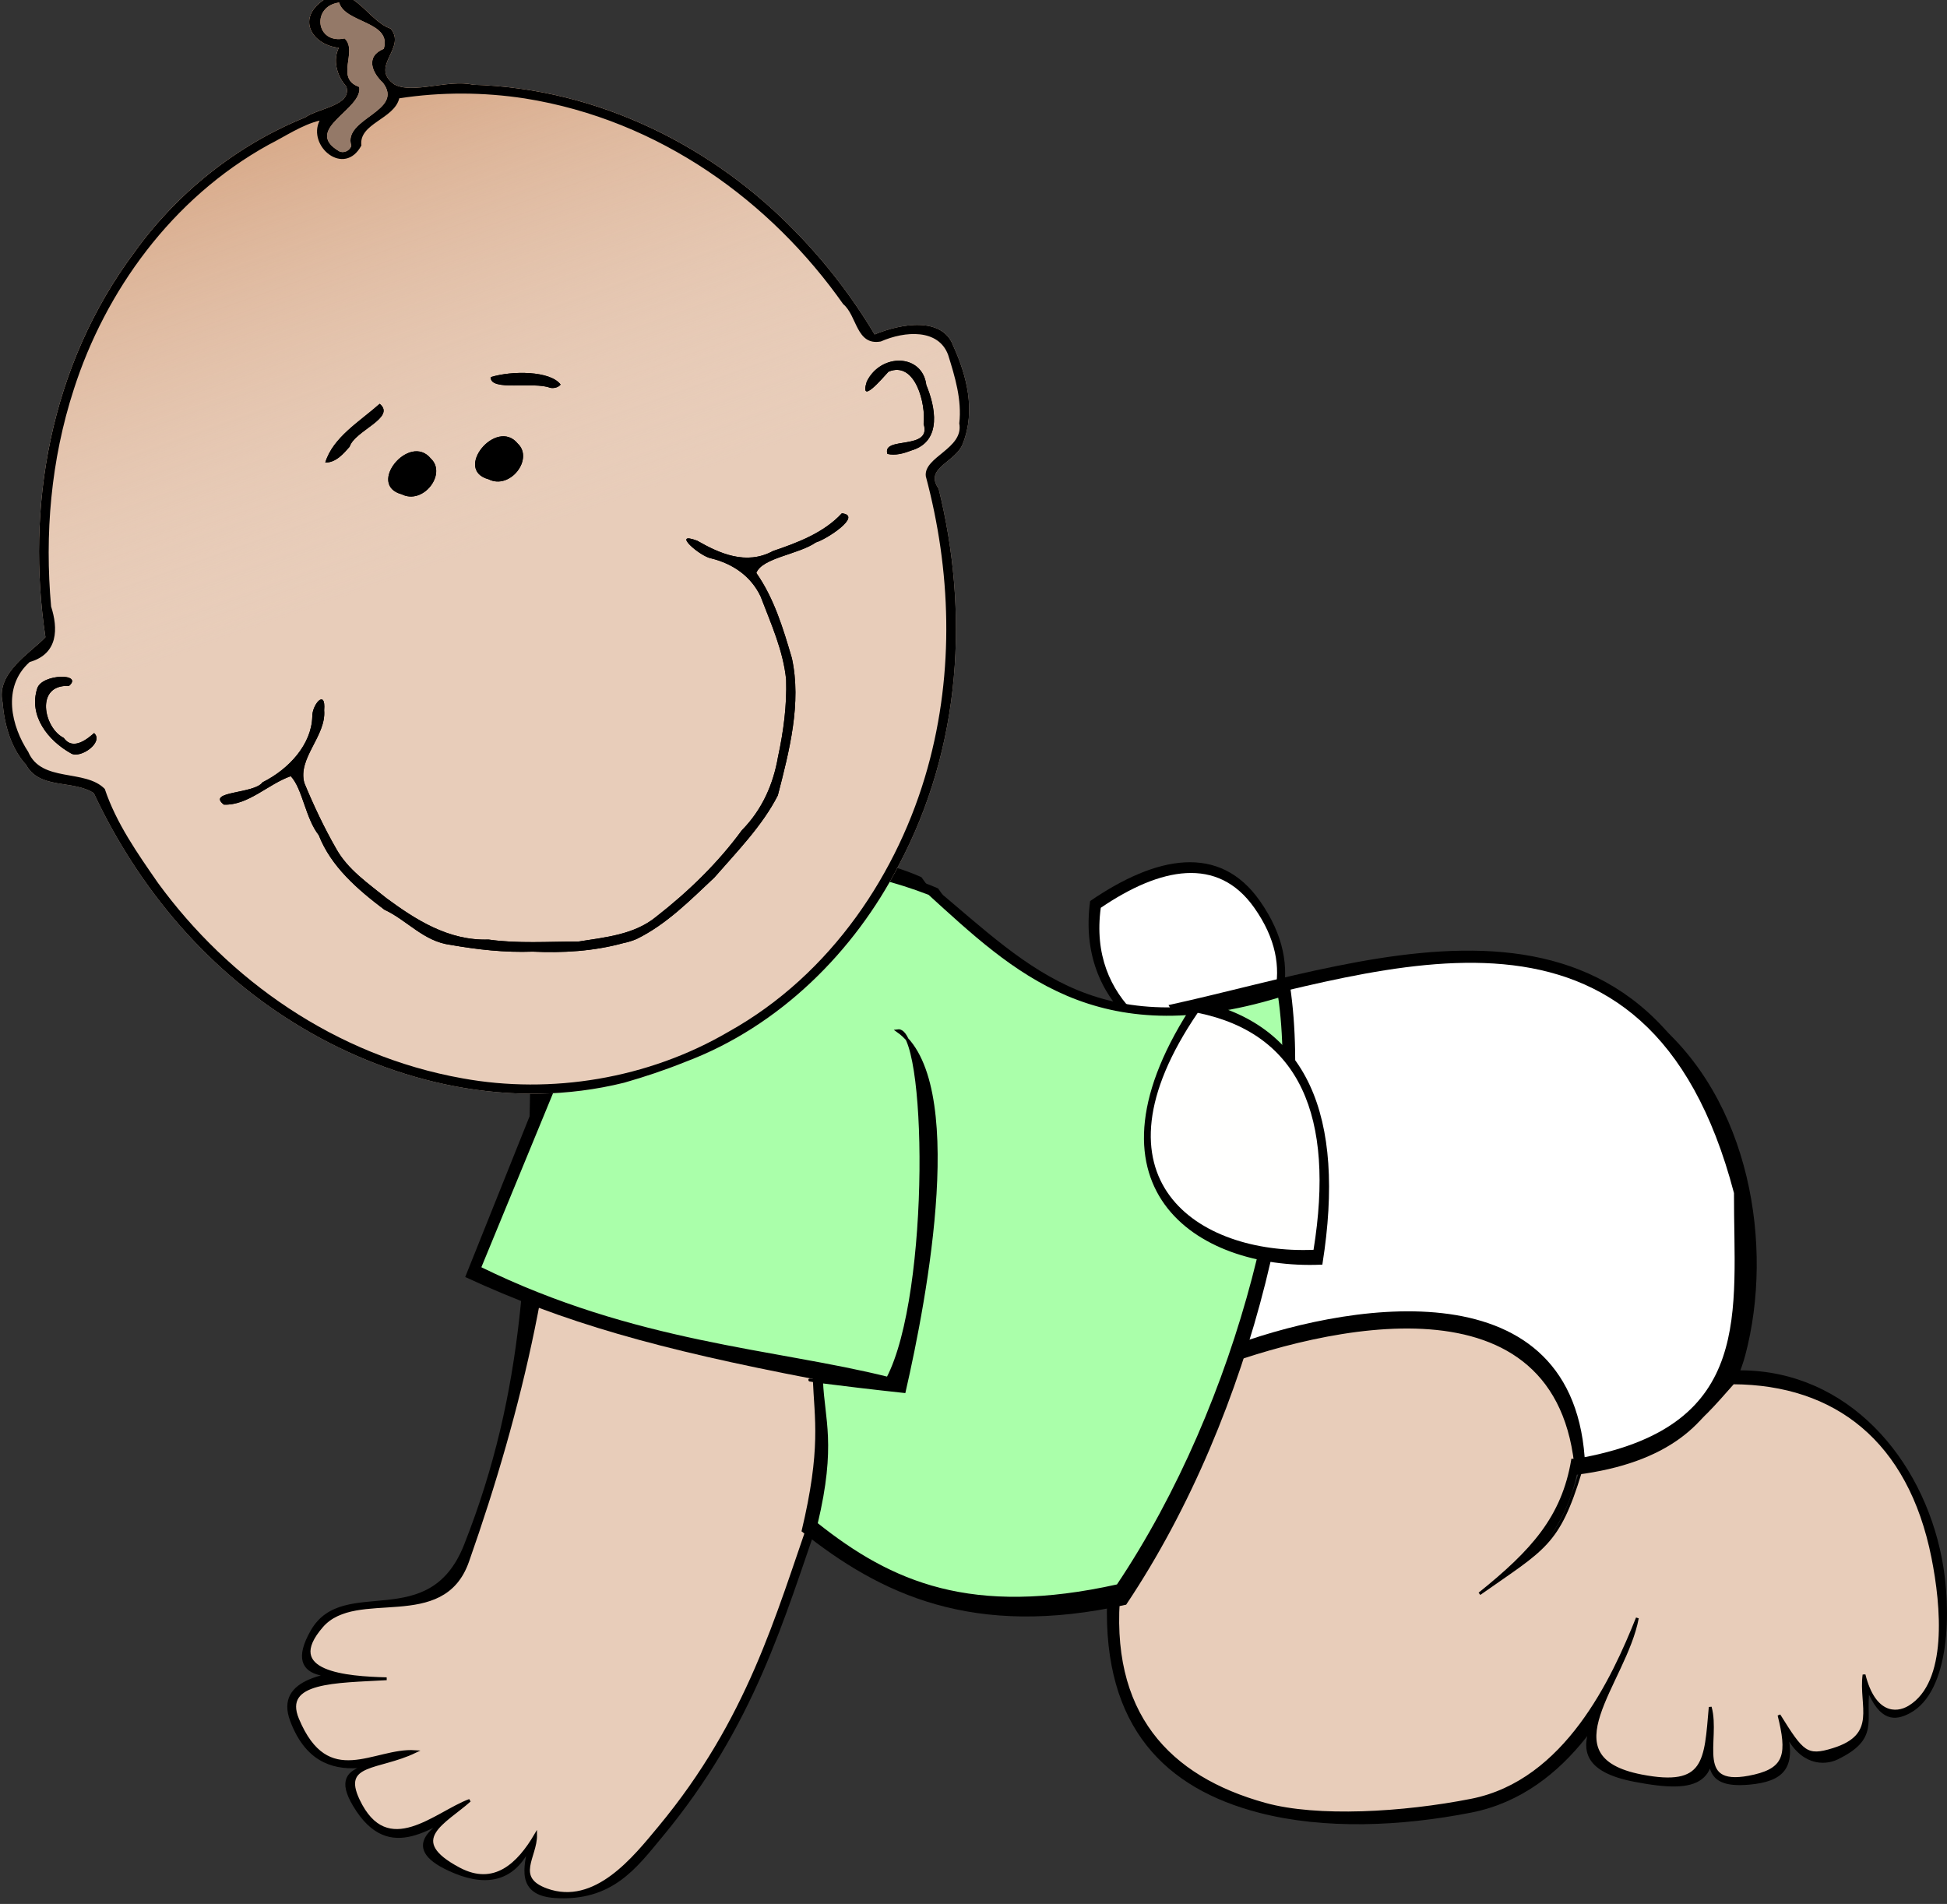 <?xml version="1.0" encoding="UTF-8"?>
<svg viewBox="0 0 687.18 672.05" xmlns="http://www.w3.org/2000/svg">
 <rect x="0" y="0" width="687.18" height="672.05" fill="#333333" stroke="none"/>
 <defs>
  <linearGradient id="a" x1=".511" x2=".5" y1=".025" y2=".511">
   <stop stop-color="#d19b75" offset="0"/>
   <stop stop-color="#e8cdba" stop-opacity="0" offset="1"/>
  </linearGradient>
 </defs>
 <g fill-rule="evenodd">
  <path d="m187.66 382.31c-1.018 59.822-1.551 107.9-23.383 163.13-12.6 31.878-42.902 10.827-54.09 30.228-11.138 19.313 10.474 16.502 23.848 13.528-18.511 1.071-36.602 3.584-31.126 18.114 10.237 27.159 35.161 12.996 50.936 9.748-17.429 7.812-39.094 2.832-28.777 20.145 12.671 21.262 27.805 5.969 40.099 1.475-11.788 5.413-25.398 13.572-4.479 22.122 11.861 4.848 20.905 2.188 26.114-8.844-1.147 6.458-4.444 16.594 9.064 17.475 20.014 1.306 28.474-10.534 37.428-21.308 32.638-39.268 42.923-76.941 55.573-112.94 34.621 29.491 62.525 39.813 102.38 30.06-1.403 44.235 20.403 65.644 53.445 74.156 22.717 5.852 49.637 4.793 74.566-0.131 34.532-6.82 52.002-41.702 60.822-63.698-8.263 23.07-38.006 46.077-3.23 52.83 23.632 4.589 29.9 0.299 26.76-20.71 0.664 12.578-4.401 23.419 13.875 21.719 11.684-1.087 15.767-5.593 12.885-17.76 5.289 11.074 13.46 11.122 18.045 8.893 14.438-7.019 9.406-12.975 10.925-24.318 4.591 11.031 9.456 10.652 14.379 8.09 14.124-7.353 14.6-36.298 11.146-54.118-6.834-35.261-33.012-65.795-70.428-65.993-15.992 17.192-30.678 43.649-56.486 41.208-8.11 26.691-22.318 32.038-35.406 41.307 16.527-13.098 30.385-27.797 33.931-48.684 30.428 10.39 53.47-18.908 59.01-39.832 10.1-38.143 1.859-90.037-32.456-118.02-21.938-17.89-69.542-34.887-123.92-11.802-62.666 18.913-105.59 2.901-134.25-38.357-51.104-22.446-119.75 8.5-137.2 72.288z" stroke="#000" stroke-width="1.033"/>
  <path d="m437.33 378.42c-28.107-4.861-57.539-23.773-52.57-60.381 23.318-15.964 45.646-20.42 59.93 0 17.055 24.38 6.793 44.687-7.36 60.381z"/>
  <path d="m197.89 383.99c-0.986 57.929-13.762 112.89-32.857 167.14-8.748 24.852-39.22 8.818-51.429 22.857-14.355 16.507 8.826 18.21 22.857 18.571-17.925 1.038-37.137 0.61-31.429 14.286 10.665 25.553 27.103 10.456 41.429 11.428-12.943 6.209-26.394 3.648-20 17.143 10.262 21.66 27.407 4.437 39.312 0.086-8.798 7.858-23.085 13.913-3.752 24.165 12.436 6.595 20.946-1.617 27.022-11.962 0.094 7.665-7.76 15.132 3.838 19.346 17.257 6.271 31.157-11.53 39.828-21.962 31.605-38.026 41.502-74.812 53.752-109.67 33.526 28.558 69.979 35.158 108.57 25.714-4.288 43.811 17.459 66.302 51.429 75.714 18.367 5.089 48.717 3.339 72.857-1.429 33.439-6.604 50.031-42.986 58.571-64.286-4.305 23.012-32.247 49.175 1.429 55.714 22.884 4.444 22.621-5.286 24.286-24.286 3.331 11.844-6.54 29.512 15.714 24.286 11.062-2.598 11.918-8.03 8.571-21.429 8.242 13.199 9.659 15.057 19.165 12.101 16.264-5.058 9.37-15.402 10.841-26.386 3.469 13.936 11.173 14.337 16.045 11.344 14.057-8.634 11.676-35.537 8.235-52.773-8.245-41.305-34.273-61.406-70.505-61.597-14.141 15.976-18.792 22.366-53.865 31.43-7.853 25.846-12.874 26.991-35.63 43.025 18.693-15.036 29.423-26.918 32.857-47.143 25.432 2.331 51.778-18.31 57.143-38.571 9.781-36.936 1.8-87.188-31.429-114.29-21.244-17.324-67.341-33.783-120-11.429-60.683 18.314-102.25 2.81-130-37.143-49.486-21.736-115.96 8.231-132.86 70z" fill="#e8cdba" stroke="#000"/>
  <path d="m436.04 374.61c-25.411-4.362-52.021-21.332-47.528-54.182 21.082-14.325 41.268-18.323 54.182 0 15.419 21.878 6.141 40.099-6.654 54.182z" fill="#fff"/>
  <path d="m426.08 483.49c41.335-15.875 124.93-35.694 130.35 36.536 63.862-8.213 59.134-54.836 59.248-98.747-31.816-121.24-128.2-82.505-202.43-66.16 20.543 32.782 26.509 74.534 12.837 128.37z" stroke="#000" stroke-width="1.039"/>
  <path d="m433.07 475.7c39.423-15.14 121.05-30.241 126.22 38.649 59.958-11.635 52.597-51.349 52.706-93.23-30.344-115.63-122.28-78.69-193.07-63.101 19.593 31.266 27.184 66.334 14.145 117.68z" fill="#fff" stroke-width="1.343"/>
  <path d="m192.09 381.1l-27.896 69.65c34.826 16.129 68.035 25.462 122.68 35.958 0.564 14.148 3.005 24.544-3.985 53.8 27.782 22.168 60.474 37.952 114.58 25.904 45.689-68.184 66.116-162 57.877-218.19-67.638 20.582-90.483-5.502-125.72-35.008-49.435-18.97-96.02-16.096-137.54 67.886z" stroke-width="1.048"/>
  <g stroke="#000">
   <path d="m195.87 382.91l-26.616 64.639c54.923 26.965 104.22 28.977 144.09 38.932 15.672-30.034 14.342-124.41 3.417-122.67 24.595 17.085 10.035 93.959 2.38 127.37-22.1-2.381-42.43-5.084-29.169-3.714 0.538 13.498 4.768 22.466-1.901 50.38 26.506 21.15 54.846 33.358 106.46 21.863 43.592-65.054 64.895-154.56 57.034-208.18-64.533 19.637-93.585-8.878-123.57-36.122-47.166-18.099-92.519-12.636-132.13 67.49z" fill="#afa"/>
   <path d="m422.17 353.75c38.778 8.063 52.261 40.178 44.074 92.108-44.114 1.853-87.257-27.378-44.074-92.108z" stroke-width="1.09"/>
  </g>
  <path d="m422.73 357.5c35.963 7.323 48.467 36.489 40.874 83.65-40.912 1.682-80.923-24.864-40.874-83.65z" fill="#fffffe"/>
 </g>
 <g transform="matrix(.78 -.072 .058 .692 -26.416 -38.298)">
  <g transform="matrix(.958 -.313 .246 .963 -293.26 49.515)">
   <path d="m397.54 737.8c-52.296-7.712-96.748-42.658-126.41-85.106-30.873-43.898-46.945-96.997-50.411-150.26-6.421-10.24-22.329-11.657-23.967-26.056-3.729-10.622-2.638-23.112 0.183-33.972 1.928-15.113 19.886-18.148 28.508-22.752 12.504-64.376 44.984-127.46 99.536-165.82 27.001-19.826 59.87-31.665 93.471-32.058 7.008-2.009 21.564 3.175 22.286-6.969-2.427-7.068-1.377-15.245 3.062-19.776-10.384-5.982-13.458-21.061 0.447-25.192 15.774-5.129 15.724 17.708 24.459 25.787 3.657 12.215-15.225 13.897-7.439 27.029 6.047 8.112 23.557 7.499 33.058 14.742 53.1 25.428 91.604 74.843 112.13 129.17 7.88 20.476 13.48 41.817 16.849 63.493 12.842-0.331 31.578 4.038 31.28 20.123 0.898 16.398-0.898 34.602-11.588 47.77-6.014 7.836-20.421 4.207-17.538 16.955-6.898 63.174-31.436 126.21-77.583 171.08-31.963 31.97-75.548 54.047-121.47 53.293-9.637 0.104-19.274-0.454-28.855-1.481z" fill="#e8cdba"/>
   <path d="m397.54 737.8c-52.296-7.712-96.748-42.658-126.41-85.106-30.873-43.898-46.945-96.997-50.411-150.26-6.421-10.24-22.329-11.657-23.967-26.056-3.729-10.622-2.638-23.112 0.183-33.972 1.928-15.113 19.886-18.148 28.508-22.752 12.504-64.376 44.984-127.46 99.536-165.82 27.001-19.826 59.87-31.665 93.471-32.058 7.008-2.009 21.564 3.175 22.286-6.969-2.427-7.068-1.377-15.245 3.062-19.776-10.384-5.982-13.458-21.061 0.447-25.192 15.774-5.129 15.724 17.708 24.459 25.787 3.657 12.215-15.225 13.897-7.439 27.029 6.047 8.112 23.557 7.499 33.058 14.742 53.1 25.428 91.604 74.843 112.13 129.17 7.88 20.476 13.48 41.817 16.849 63.493 12.842-0.331 31.578 4.038 31.28 20.123 0.898 16.398-0.898 34.602-11.588 47.77-6.014 7.836-20.421 4.207-17.538 16.955-6.898 63.174-31.436 126.21-77.583 171.08-31.963 31.97-75.548 54.047-121.47 53.293-9.637 0.104-19.274-0.454-28.855-1.481z" fill="url(#a)"/>
   <path d="m397.54 737.8c-52.296-7.712-96.748-42.658-126.41-85.106-30.873-43.898-46.945-96.997-50.411-150.26-6.421-10.24-22.329-11.657-23.967-26.056-3.729-10.622-2.638-23.112 0.183-33.972 1.928-15.113 19.886-18.148 28.508-22.752 12.504-64.376 44.984-127.46 99.536-165.82 27.001-19.826 59.87-31.665 93.471-32.058 7.008-2.009 21.564 3.175 22.286-6.969-2.427-7.068-1.377-15.245 3.062-19.776-10.384-5.982-13.458-21.061 0.447-25.192 15.774-5.129 15.724 17.708 24.459 25.787 3.657 12.215-15.225 13.897-7.439 27.029 6.047 8.112 23.557 7.499 33.058 14.742 53.1 25.428 91.604 74.843 112.13 129.17 7.88 20.476 13.48 41.817 16.849 63.493 12.842-0.331 31.578 4.038 31.28 20.123 0.898 16.398-0.898 34.602-11.588 47.77-6.014 7.836-20.421 4.207-17.538 16.955-6.898 63.174-31.436 126.21-77.583 171.08-31.963 31.97-75.548 54.047-121.47 53.293-9.637 0.104-19.274-0.454-28.855-1.481zm52.1-4.771c52.804-8.107 97.395-44.244 126.21-87.909 27.124-41.128 41.705-89.627 46.2-138.45 2.107-9.659 20.505-5.973 22.594-18.821 4.95-10.72 5.684-22.889 6.327-34.476 0.155-14.233-14.287-19.397-26.213-18.847-11.093-2.467-5.784-16.686-9.809-24.646-13.834-61.627-47.467-121.12-101.02-156.41-16.201-10.536-34.066-18.59-52.823-23.31-5.483 8.933-21.2 4.337-23.529 15.301-12.329 11.937-23.033-9.736-13.596-19.529-7.995-1.257-16.999 1.081-25.312 1.974-49.623 7.389-92.55 39.384-121.28 79.482-21.298 29.509-35.81 63.614-44.622 98.776-0.544 11.524-4.473 23.775-17.977 22.305-15.972 6.782-17.959 27.315-15.03 42.268 0.565 17.132 21.201 18.463 26.268 31.722-0.682 18.341 3.429 36.688 7.337 54.585 14.133 58.47 46.606 114.28 96.796 148.75 34.525 23.935 77.888 34.655 119.48 27.238zm-30.01-61.453c-13.948-1.673-27.084-6.497-39.568-12.763-11.966-4.714-22.855-11.166-33.451-18.396-10.893-6.652-14.302-19.66-22.297-29.002-8.068-14.618-15.507-30.311-15.619-47.411-2.906-10.535 0.665-25.011-2.313-33.101-10.835-0.447-22.572 6.004-32.718 1.084-5.372-9.826 14.462 0.629 19.865-3.414 13.249-1.346 26.694-8.841 31.492-21.82 1.796-5.793 10.363-10.934 6.043-0.855-3.217 12.59-18.988 17.683-20.04 30.769 0.298 12.359 1.142 24.815 2.847 37.073 1.55 12.014 7.846 22.16 13.23 32.707 8.725 15.369 19.162 31.64 36.309 38.452 11.73 7.467 24.796 11.962 37.398 17.579 11.937 2.934 24.691 7.164 36.797 2.717 17.779-5.972 34.787-14.093 50.033-25.055 12.124-6.137 20.762-16.199 27.032-28.035 6.452-11.073 12.059-22.775 15.85-35.048 3.488-14.379 2.61-29.516 2.631-44.128-0.757-11.052-6.153-20.423-14.68-27.169-4.516-3.061-12.62-20.639-3.034-10.944 7.23 10.026 16.566 20.842 30.278 18.904 11.792 0.634 24.368 0.782 35.018-5.082 8.607 5.032-10.888 9.532-15.592 8.968-9.163 2.519-25.091-2.716-30.011 3.401 3.42 15.412 2.353 31.384 1.265 46.993-3.114 22.957-15.83 43.159-27.991 62.303-11.388 11.495-26.121 18.961-39.929 27.11-13.642 6.153-27.55 13.279-42.646 14.684-2.077 0.053-4.163-0.105-6.201-0.521zm189.85-182.6c0.484-9.648 19.352 6.837 20.067-7.499 4.162-8.732 6.774-31.55-6.389-31.222-3.743 2.034-17.808 10.728-10.726 0.638 10.629-11.047 27.953-2.822 24.498 12.713 0.314 11.221-1.92 29.779-16.968 28.166-3.626 0-7.53-0.484-10.481-2.795zm-391.83-9.425c-7.81-10.498-11.978-25.869-3.905-37.183 4.349-6.181 22.109 1.404 13.767 4.712-14.113-7.173-17.408 15.268-10.545 23.609 1.891 8.399 10.782 4.393 13.564 3.352 2.676 6.131-9.64 9.673-12.881 5.51zm219.79-52.52c-13.395-11.047 13.252-27.876 18.024-11.492 4.392 10.272-10.711 20.628-18.024 11.492zm-39-9c-13.395-11.047 13.252-27.876 18.024-11.492 4.392 10.272-10.711 20.628-18.024 11.492zm79.6-22.912c-5.763-6.06-25.995-9.28-23.25-16.032 10.011 0.82 26.138 8.006 28.221 16.468-1.47 1.026-3.622 0.58-4.971-0.436zm-106.67-6.266c7.288-10.569 21.271-13.074 32.361-17.724 4.815 9.701-14.848 8.049-19.556 14.742-3.743 2.19-8.387 5.002-12.805 2.982zm61.93-145.17c0.631-14.58 28.1-6.35 23.416-23.944-2.899-6.631-3.317-15.712 5.831-15.882 7.953-11.491-12.305-19.386-11.343-30.181-12.409-3.486-16.654 15.617-3.481 18.01 3.694 8.642-10.716 17.008-1.638 25.68-1.995 11.431-30.94 9.405-18.817 26.688 1.544 2.006 4.684 1.734 6.031-0.372z"/>
   <path d="m419.63 671.57c-13.948-1.673-27.084-6.497-39.568-12.763-11.966-4.714-22.855-11.166-33.451-18.396-10.893-6.652-14.302-19.66-22.297-29.002-8.068-14.618-15.507-30.311-15.619-47.411-2.906-10.535 0.665-25.011-2.313-33.101-10.835-0.447-22.572 6.004-32.718 1.084-5.372-9.826 14.462 0.629 19.865-3.414 13.249-1.346 26.694-8.841 31.492-21.82 1.796-5.793 10.363-10.934 6.043-0.855-3.217 12.59-18.988 17.683-20.04 30.769 0.298 12.359 1.142 24.815 2.847 37.073 1.55 12.014 7.846 22.16 13.23 32.707 8.725 15.369 19.162 31.64 36.309 38.452 11.73 7.467 24.796 11.962 37.398 17.579 11.937 2.934 24.691 7.164 36.797 2.717 17.779-5.972 34.787-14.093 50.033-25.055 12.124-6.137 20.762-16.199 27.032-28.035 6.452-11.073 12.059-22.775 15.85-35.048 3.488-14.379 2.61-29.516 2.631-44.128-0.757-11.052-6.153-20.423-14.68-27.169-4.516-3.061-12.62-20.639-3.034-10.944 7.23 10.026 16.566 20.842 30.278 18.904 11.792 0.634 24.368 0.782 35.018-5.082 8.607 5.032-10.888 9.532-15.592 8.968-9.163 2.519-25.091-2.716-30.011 3.401 3.42 15.412 2.353 31.384 1.265 46.993-3.114 22.957-15.83 43.159-27.991 62.303-11.388 11.495-26.121 18.961-39.929 27.11-13.642 6.153-27.55 13.279-42.646 14.684-2.077 0.053-4.163-0.105-6.201-0.521z"/>
   <path d="m609.47 488.97c0.484-9.648 19.352 6.837 20.067-7.499 4.162-8.732 6.774-31.55-6.389-31.222-3.743 2.034-17.808 10.728-10.726 0.638 10.629-11.047 27.953-2.822 24.498 12.713 0.314 11.221-1.92 29.779-16.968 28.166-3.626 0-7.53-0.484-10.481-2.795z"/>
   <path d="m217.64 479.55c-7.81-10.498-11.978-25.869-3.905-37.183 4.349-6.181 22.109 1.404 13.767 4.712-14.113-7.173-17.408 15.268-10.545 23.609 1.891 8.399 10.782 4.393 13.564 3.352 2.676 6.131-9.64 9.673-12.881 5.51z"/>
   <path d="m437.44 427.03c-13.395-11.047 13.252-27.876 18.024-11.492 4.392 10.272-10.711 20.628-18.024 11.492z"/>
   <path d="m398.44 418.03c-13.395-11.047 13.252-27.876 18.024-11.492 4.392 10.272-10.711 20.628-18.024 11.492z"/>
   <path d="m478.04 395.12c-5.763-6.06-25.995-9.28-23.25-16.032 10.011 0.82 26.138 8.006 28.221 16.468-1.47 1.026-3.622 0.58-4.971-0.436z"/>
   <path d="m371.37 388.85c7.288-10.569 21.271-13.074 32.361-17.724 4.815 9.701-14.848 8.049-19.556 14.742-3.743 2.19-8.387 5.002-12.805 2.982z"/>
   <path d="m433.3 243.68c0.631-14.58 28.1-6.35 23.416-23.944-2.899-6.631-3.317-15.712 5.831-15.882 7.953-11.491-12.305-19.386-11.343-30.181-12.409-3.486-16.654 15.617-3.481 18.01 3.694 8.642-10.716 17.008-1.638 25.68-1.995 11.431-30.94 9.405-18.817 26.688 1.544 2.006 4.684 1.734 6.031-0.372z" fill="#947968"/>
  </g>
 </g>
</svg>
